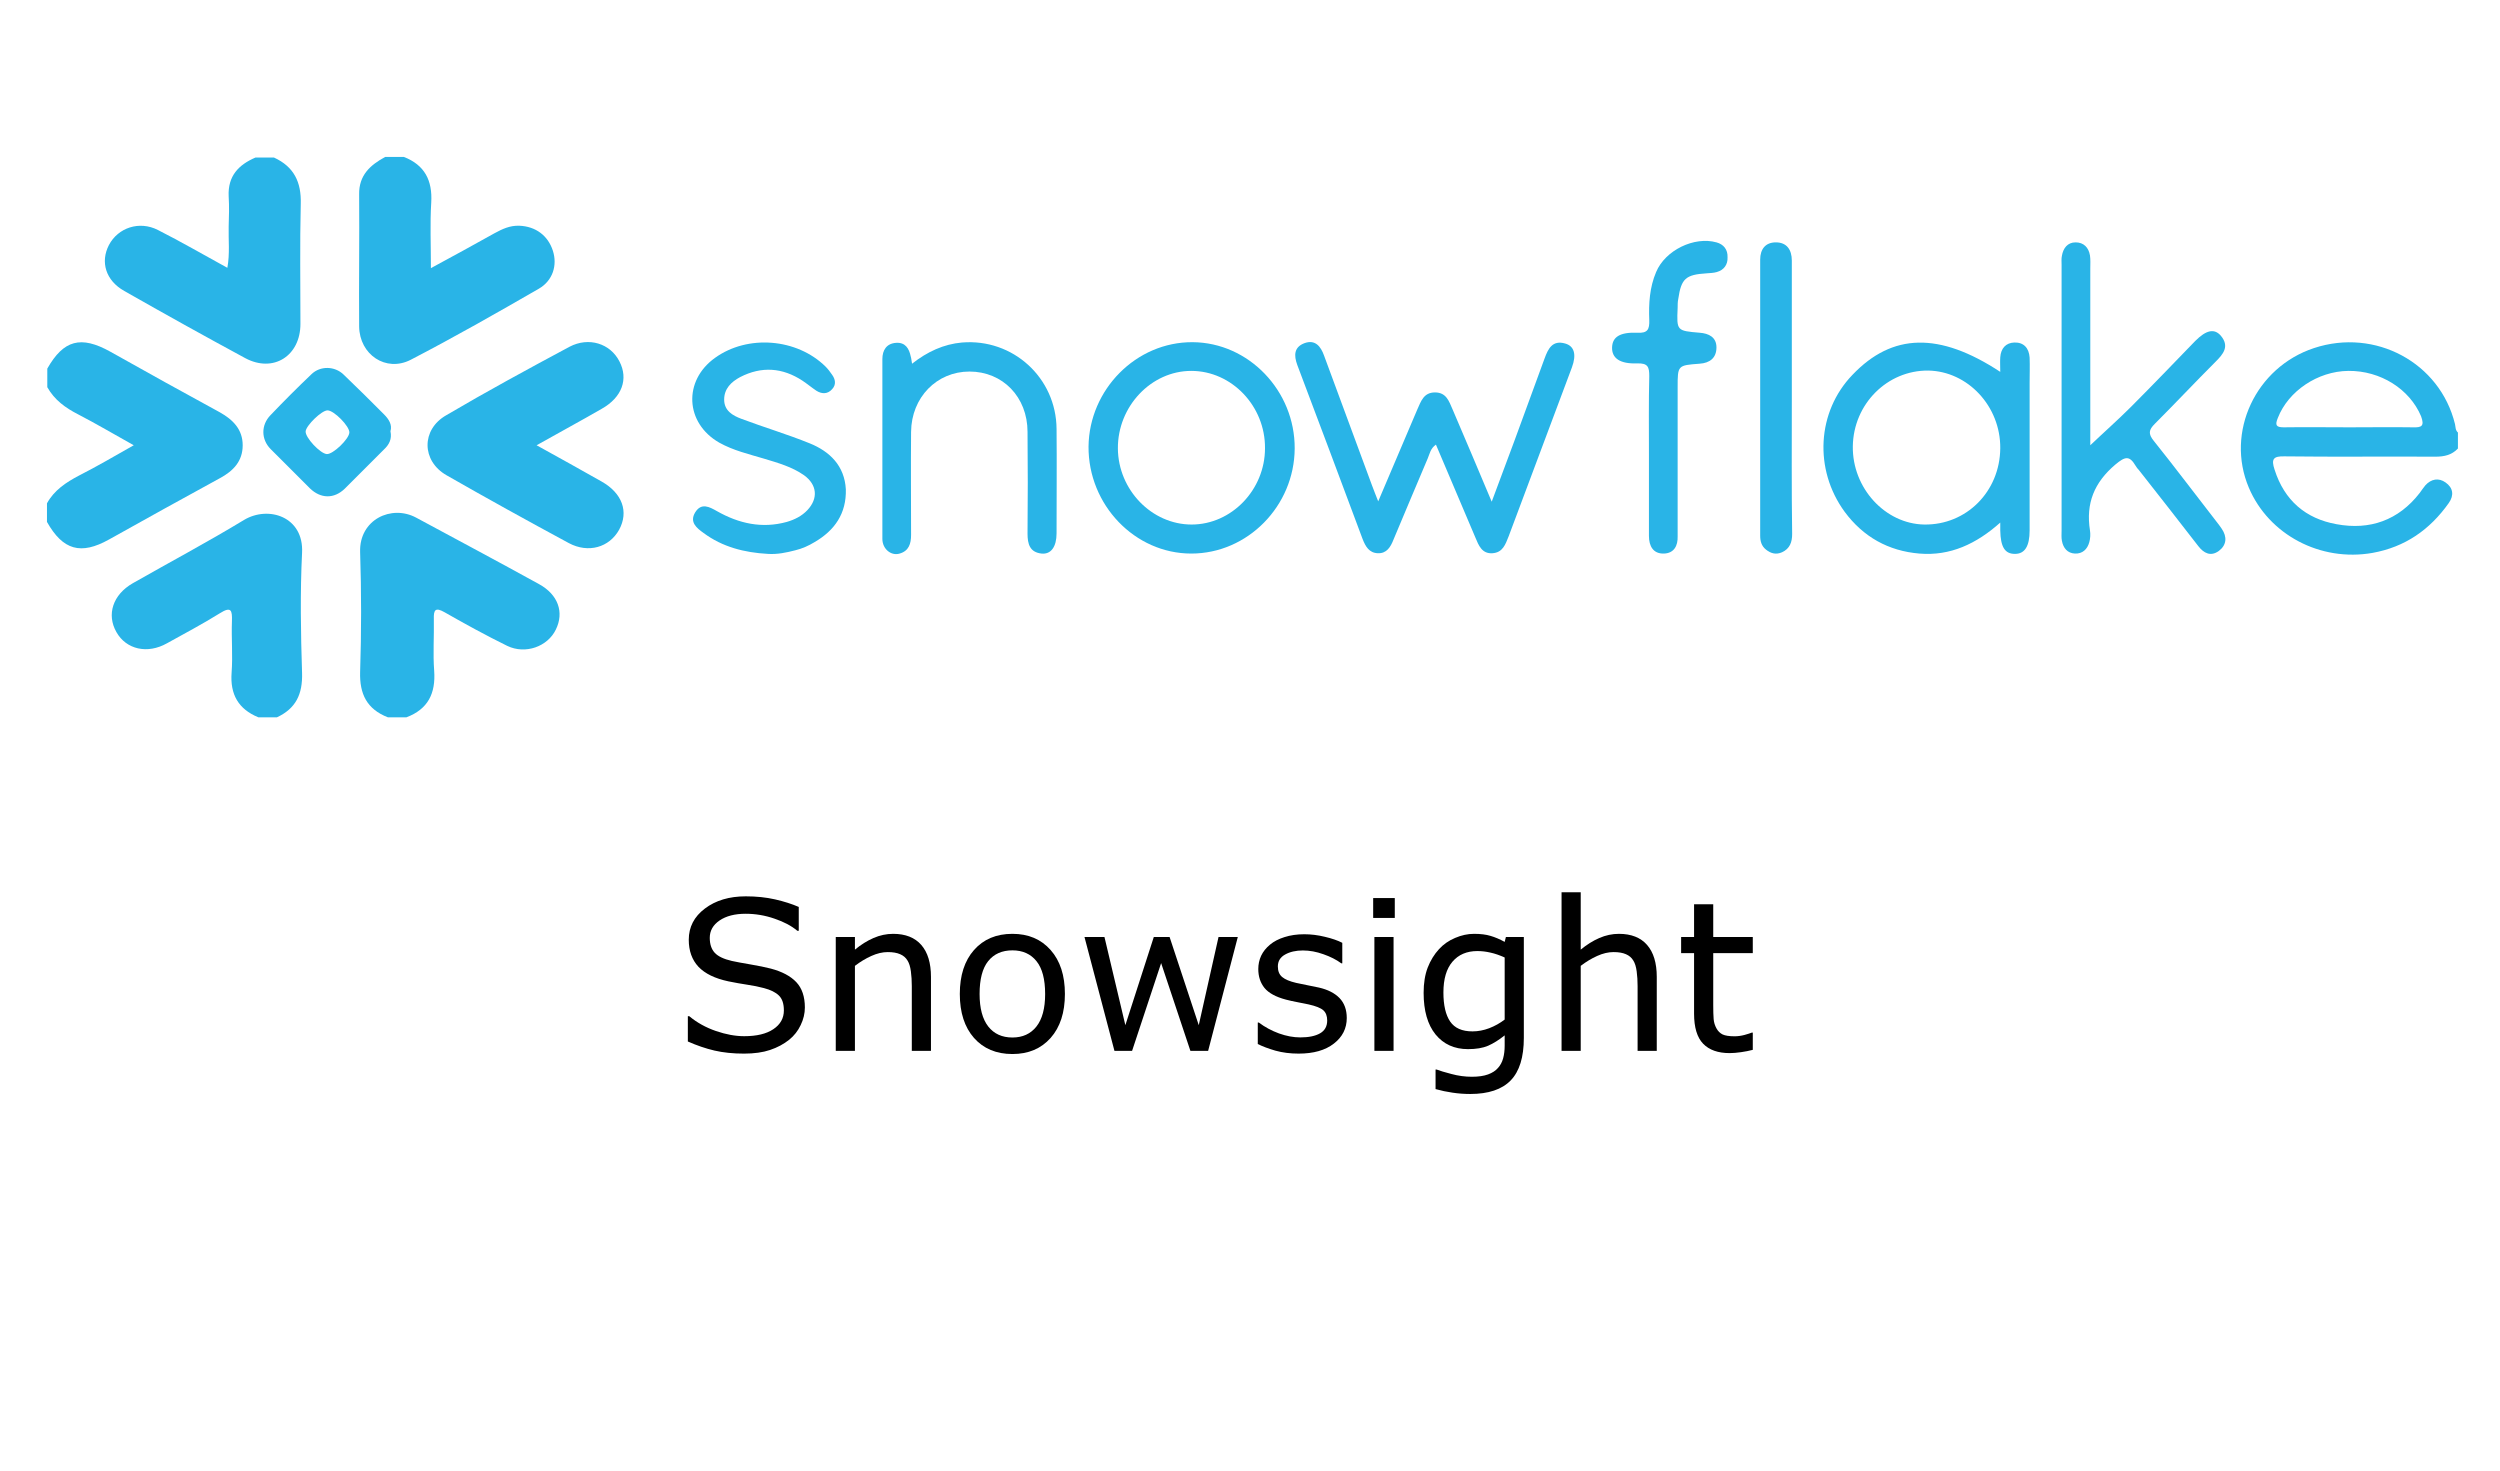 <?xml version="1.0" encoding="UTF-8" standalone="no"?>
<svg
   xmlns:dc="http://purl.org/dc/elements/1.1/"
   xmlns:cc="http://creativecommons.org/ns#"
   xmlns:rdf="http://www.w3.org/1999/02/22-rdf-syntax-ns#"
   xmlns:svg="http://www.w3.org/2000/svg"
   xmlns="http://www.w3.org/2000/svg"
   xmlns:sodipodi="http://sodipodi.sourceforge.net/DTD/sodipodi-0.dtd"
   xmlns:inkscape="http://www.inkscape.org/namespaces/inkscape"
   version="1.1"
   id="Layer_1"
   x="0px"
   y="0px"
   viewBox="0 0 766.4 450.9"
   xml:space="preserve"
   sodipodi:docname="snowflake-snowsight.svg"
   width="766.4"
   height="450.9"
   inkscape:version="1.0.1 (3bc2e813f5, 2020-09-07)"><defs
   id="defs41" /><sodipodi:namedview
   pagecolor="#ffffff"
   bordercolor="#666666"
   borderopacity="1"
   objecttolerance="10"
   gridtolerance="10"
   guidetolerance="10"
   inkscape:pageopacity="0"
   inkscape:pageshadow="2"
   inkscape:window-width="1920"
   inkscape:window-height="1017"
   id="namedview39"
   showgrid="false"
   inkscape:zoom="1.3596033"
   inkscape:cx="383.20001"
   inkscape:cy="156.29069"
   inkscape:window-x="-8"
   inkscape:window-y="-8"
   inkscape:window-maximized="1"
   inkscape:current-layer="Layer_1" />
<style
   type="text/css"
   id="style2">
	.st0{fill:#4A8FE1;}
	.st1{fill:#FEFEFE;}
	.st2{fill:#716F73;}
	.st3{fill:#4D8951;}
	.st4{fill:#A6D3EA;}
	.st5{fill:#3A3868;}
	.st6{fill:#717073;}
	.st7{fill:#1B995A;}
	.st8{fill:#717B83;}
	.st9{fill:#2BA3A4;}
	.st10{fill:#717074;}
	.st11{fill:#717173;}
	.st12{fill:#707B83;}
	.st13{fill:#67A3D1;}
	.st14{fill:#2B5B68;}
	.st15{fill:#B9DCF3;}
	.st16{fill:#2A4B38;}
	.st17{fill:#83939F;}
	.st18{fill:#9DCCE8;}
	.st19{fill:#85939C;}
	.st20{fill:#82929C;}
	.st21{fill:#40A6D5;}
	.st22{fill:#2B4B39;}
	.st23{fill:#28493A;}
	.st24{fill:#2EA3A7;}
	.st25{fill:#F8FCFC;}
	.st26{fill:#568F52;}
	.st27{fill:#94C453;}
	.st28{fill:#206289;}
	.st29{fill:#F1FBFD;}
	.st30{fill:#F6FDFE;}
	.st31{fill:#F8FCFB;}
	.st32{fill:#FAFDFB;}
	.st33{fill:#F4FCFD;}
	.st34{fill:#65AC62;}
	.st35{fill:#F8FAF3;}
	.st36{fill:#5EAD5A;}
	.st37{fill:#F6FCFA;}
	.st38{fill:#85C5B8;}
	.st39{fill:#3CA0D5;}
	.st40{fill:#727A80;}
	.st41{fill:#F6FCFD;}
	.st42{fill:#FEFEFA;}
	.st43{fill:#459ED2;}
	.st44{fill:#5DAE5B;}
	.st45{fill:#5E7F47;}
	.st46{fill:#FCFCFC;}
	.st47{fill:#C1DBED;}
	.st48{fill:#FBFDF8;}
	.st49{fill:#EBF5F7;}
	.st50{fill:#294949;}
	.st51{fill:#8FC8E5;}
	.st52{fill:#F7FCFC;}
	.st53{fill:#FCFEFA;}
	.st54{fill:#4E8A56;}
	.st55{fill:#64BDE8;}
	.st56{fill:#FEFDFA;}
	.st57{fill:#FBFDFC;}
	.st58{fill:#449DD5;}
	.st59{fill:#F6FBF7;}
	.st60{fill:#279A5B;}
	.st61{fill:#30493D;}
	.st62{fill:#F5FBF9;}
	.st63{fill:#35583B;}
	.st64{fill:#323C62;}
	.st65{fill:#F8FBF9;}
	.st66{fill:#E7EFF2;}
	.st67{fill:#8DC1B6;}
	.st68{fill:#FAFCFA;}
	.st69{fill:#F1FBF9;}
	.st70{fill:#F7FEFE;}
	.st71{fill:#FDFEFA;}
	.st72{fill:#31A1A1;}
	.st73{fill:#F9FEFD;}
	.st74{fill:#FAFAFC;}
	.st75{fill:#FDFCF8;}
	.st76{fill:#2D5C60;}
	.st77{fill:#FDFCF9;}
	.st78{fill:#F9FDFB;}
	.st79{fill:#FBFBFB;}
	.st80{fill:#518B58;}
	.st81{fill:#5A82AF;}
	.st82{fill:#FDFEF8;}
	.st83{fill:#244C40;}
	.st84{fill:#266495;}
	.st85{fill:#42A0D3;}
	.st86{fill:#5B80A9;}
	.st87{fill:#2E5B63;}
	.st88{fill:#FDFBF9;}
	.st89{fill:#F8FDFB;}
	.st90{fill:#FDFDF7;}
	.st91{fill:#F3F9FB;}
	.st92{fill:#309F96;}
	.st93{fill:#93C367;}
	.st94{fill:#3B3C68;}
	.st95{fill:#E0F1F9;}
	.st96{fill:#E4F6F9;}
	.st97{fill:#FEFEF9;}
	.st98{fill:#224C38;}
	.st99{fill:#498AB2;}
	.st100{fill:#FDFDF9;}
	.st101{fill:#F9FEFE;}
	.st102{fill:#F6FCF2;}
	.st103{fill:#FEFCF9;}
	.st104{fill:#EEFCFE;}
	.st105{fill:#FDFDF8;}
	.st106{fill:#FBFDFA;}
	.st107{fill:#275962;}
	.st108{fill:#FDFEF9;}
	.st109{fill:#F2F8F2;}
	.st110{fill:#F8FBFB;}
	.st111{fill:#8A8A8A;}
	.st112{fill:#F7FEFD;}
	.st113{fill:#EFF8FB;}
	.st114{fill:#FAFCFB;}
	.st115{fill:#E5F3F8;}
	.st116{fill:#ECF7FA;}
	.st117{fill:#FDFDF6;}
	.st118{fill:#F5FDFD;}
	.st119{fill:#7799BF;}
	.st120{fill:#5C8055;}
	.st121{fill:#6EAECC;}
	.st122{fill:#FEFEF7;}
	.st123{fill:#3282B5;}
	.st124{fill:#F3FCF5;}
	.st125{fill:#F4FAFB;}
	.st126{fill:#FEF8FA;}
	.st127{fill:#F5FCF9;}
	.st128{fill:#3C9392;}
	.st129{fill:#EBF6F6;}
	.st130{fill:#98BFD6;}
	.st131{fill:#FEFDF7;}
	.st132{fill:#658796;}
	.st133{fill:#EEF7F6;}
	.st134{fill:#FAFBF5;}
	.st135{fill:#F8FCF9;}
	.st136{fill:#FDFDF4;}
	.st137{fill:#FDFBF8;}
	.st138{fill:#FDFDF5;}
	.st139{fill:#EFF9FD;}
	.st140{fill:#FDFEF6;}
	.st141{fill:#37586D;}
	.st142{fill:#FDFEF5;}
	.st143{fill:#FDFBF6;}
	.st144{fill:#324A49;}
	.st145{fill:#F8F8F9;}
	.st146{fill:#CDF5CD;}
	.st147{fill:#FEFDF3;}
	.st148{fill:#ECFBFE;}
	.st149{fill:#858585;}
	.st150{fill:#C5C5C5;}
	.st151{fill:#6C6C6C;}
	.st152{fill:#498B4F;}
	.st153{fill:#478A4D;}
	.st154{fill:#4A884D;}
	.st155{fill:#429169;}
	.st156{fill:#3CA29D;}
	.st157{fill:#518654;}
	.st158{fill:#51855F;}
	.st159{fill:#289FA0;}
	.st160{fill:#448E49;}
	.st161{fill:#458B55;}
	.st162{fill:#568356;}
	.st163{fill:#89C9ED;}
	.st164{fill:#246081;}
	.st165{fill:#206186;}
	.st166{fill:#8EC8E9;}
	.st167{fill:#2B5D7D;}
	.st168{fill:#215F80;}
	.st169{fill:#A0D4EF;}
	.st170{fill:#A4D3F2;}
	.st171{fill:#245E84;}
	.st172{fill:#69BADA;}
	.st173{fill:#9AC9D1;}
	.st174{fill:#9AC7DD;}
	.st175{fill:#3B396C;}
	.st176{fill:#3A376D;}
	.st177{fill:#3D366C;}
	.st178{fill:#6A9BC9;}
	.st179{fill:#57B156;}
	.st180{fill:#2A9762;}
	.st181{fill:#139C59;}
	.st182{fill:#169A5E;}
	.st183{fill:#139C5D;}
	.st184{fill:#129652;}
	.st185{fill:#61839B;}
	.st186{fill:#637F92;}
	.st187{fill:#289193;}
	.st188{fill:#288F8D;}
	.st189{fill:#34A3A8;}
	.st190{fill:#23A7A5;}
	.st191{fill:#36A2A8;}
	.st192{fill:#32A1A0;}
	.st193{fill:#23A7A2;}
	.st194{fill:#249A96;}
	.st195{fill:#FCFCFD;}
	.st196{fill:#FDFDFD;}
	.st197{fill:#6B7B8C;}
	.st198{fill:#4C84B0;}
	.st199{fill:#4F81BA;}
	.st200{fill:#5280B6;}
	.st201{fill:#6CA1CE;}
	.st202{fill:#6CA0CF;}
	.st203{fill:#7AA4CC;}
	.st204{fill:#71A3D5;}
	.st205{fill:#6AA3C9;}
	.st206{fill:#6EA5D6;}
	.st207{fill:#6C97B9;}
	.st208{fill:#4F6684;}
	.st209{fill:#2D5D62;}
	.st210{fill:#275C5E;}
	.st211{fill:#2B5859;}
	.st212{fill:#285C5E;}
	.st213{fill:#9FCCE5;}
	.st214{fill:#BCDBEF;}
	.st215{fill:#B5DDF9;}
	.st216{fill:#234D37;}
	.st217{fill:#2E483A;}
	.st218{fill:#8294A2;}
	.st219{fill:#256286;}
	.st220{fill:#8095A3;}
	.st221{fill:#3FA6DA;}
	.st222{fill:#62BEEC;}
	.st223{fill:#40A7D6;}
	.st224{fill:#43A3DF;}
	.st225{fill:#274C3B;}
	.st226{fill:#4C9FC8;}
	.st227{fill:#234D32;}
	.st228{fill:#2C473D;}
	.st229{fill:#27572D;}
	.st230{fill:#2D473F;}
	.st231{fill:#22A69E;}
	.st232{fill:#22A1A1;}
	.st233{fill:#378E8D;}
	.st234{fill:#268C8A;}
	.st235{fill:#40817E;}
	.st236{fill:#528E4D;}
	.st237{fill:#94C15C;}
	.st238{fill:#518D4F;}
	.st239{fill:#4B954A;}
	.st240{fill:#95C350;}
	.st241{fill:#93C451;}
	.st242{fill:#90C147;}
	.st243{fill:#90B254;}
	.st244{fill:#1A6292;}
	.st245{fill:#2F82B5;}
	.st246{fill:#3FA7DA;}
	.st247{fill:#43A5D7;}
	.st248{fill:#51ADD8;}
	.st249{fill:#57B0E2;}
	.st250{fill:#4C95B8;}
	.st251{fill:#7BC2EB;}
	.st252{fill:#7BC2E8;}
	.st253{fill:#439DCE;}
	.st254{fill:#1A66A0;}
	.st255{fill:#429FD0;}
	.st256{fill:#22669E;}
	.st257{fill:#42A1D2;}
	.st258{fill:#42A6D7;}
	.st259{fill:#4EA6CD;}
	.st260{fill:#90B15F;}
	.st261{fill:#5EAF59;}
	.st262{fill:#1568A3;}
	.st263{fill:#44A4D8;}
	.st264{fill:#2D5F86;}
	.st265{fill:#82C6B7;}
	.st266{fill:#93C6B3;}
	.st267{fill:#81C7BD;}
	.st268{fill:#8CC3BB;}
	.st269{fill:#3EA0D1;}
	.st270{fill:#429ED2;}
	.st271{fill:#449DD7;}
	.st272{fill:#3AA1DA;}
	.st273{fill:#3D9FD7;}
	.st274{fill:#439DD3;}
	.st275{fill:#69A46E;}
	.st276{fill:#74B273;}
	.st277{fill:#58AB52;}
	.st278{fill:#325946;}
	.st279{fill:#214A49;}
	.st280{fill:#244B3F;}
	.st281{fill:#3181B4;}
	.st282{fill:#1DA3A4;}
	.st283{fill:#346E9F;}
	.st284{fill:#869197;}
	.st285{fill:#53B0EA;}
	.st286{fill:#5181C0;}
	.st287{fill:#1767A6;}
	.st288{fill:#3F9FD5;}
	.st289{fill:#399291;}
	.st290{fill:#27A2A7;}
	.st291{fill:#81969C;}
	.st292{fill:#46A4D7;}
	.st293{fill:#C7DCB8;}
	.st294{fill:#B5B5B5;}
	.st295{fill:#4F9A83;}
	.st296{fill:#63BDE8;}
	.st297{fill:#95C3E7;}
	.st298{fill:#1D618B;}
	.st299{fill:#1D6286;}
	.st300{fill:#3181B5;}
	.st301{fill:#249190;}
	.st302{fill:#2C9096;}
	.st303{fill:#23918E;}
	.st304{fill:#2E939A;}
	.st305{fill:#469DD6;}
	.st306{fill:#40A0D2;}
	.st307{fill:#4B82C0;}
	.st308{fill:#809398;}
	.st309{fill:#69BCE2;}
	.st310{fill:#5BBFEB;}
	.st311{fill:#5DBEF5;}
	.st312{fill:#42A6D8;}
	.st313{fill:#39A4DC;}
	.st314{fill:#94C356;}
	.st315{fill:#95C446;}
	.st316{fill:#2B83B5;}
	.st317{fill:#2A83B8;}
	.st318{fill:#3EA7DE;}
	.st319{fill:#37A8DF;}
	.st320{fill:#7CC9F7;}
	.st321{fill:#1568A7;}
	.st322{fill:#3EA7DD;}
	.st323{fill:#3AA9DA;}
	.st324{fill:#55B0E2;}
	.st325{fill:#5FAF60;}
	.st326{fill:#16639A;}
	.st327{fill:#16689E;}
	.st328{fill:#419FCE;}
	.st329{fill:#216186;}
	.st330{fill:#21607D;}
	.st331{fill:#3BA7DD;}
	.st332{fill:#6E408A;}
	.st333{fill:#3A3A3C;}
	.st334{fill:none;}
	.st335{fill:#44546A;}
	.st336{fill:#E67C0C;}
	.st337{fill:#922A50;}
	.st338{fill:#E67C0D;}
	.st339{fill:#4471CD;}
	.st340{fill:#922B50;}
	.st341{fill:#45556B;}
	.st342{fill:#922B51;}
	.st343{fill:#4571CD;}
	.st344{fill:#46556B;}
	.st345{fill:#45556A;}
	.st346{fill:#F0B272;}
	.st347{fill:#1D94D2;}
	.st348{fill:#3C3F3F;}
	.st349{fill:#080809;}
	.st350{fill:#048DC9;}
	.st351{fill:#7496A2;}
	.st352{fill:#9DAAC1;}
	.st353{fill:#868689;}
	.st354{fill:#052C50;}
	.st355{fill:#101214;}
	.st356{fill:#191C1E;}
	.st357{fill:#242C35;}
	.st358{fill:#343C42;}
	.st359{fill:#343B44;}
	.st360{fill:#3D4A5B;}
	.st361{fill:#73AAFE;}
	.st362{fill:#4CCAFE;}
	.st363{fill:#CFE1FD;}
	.st364{fill:#87DCFE;}
	.st365{fill:#0090CC;}
	.st366{fill:#008FCC;}
	.st367{fill:none;stroke:#407DCC;stroke-width:0;stroke-linecap:round;stroke-linejoin:round;}
	.st368{fill:#407DCC;}
	.st369{fill:#15191E;}
	.st370{fill:#10191F;}
	.st371{fill:#12161B;}
	.st372{fill:#0E181E;}
	.st373{fill:#121D24;}
	.st374{fill:#3F7BC7;}
	.st375{fill:#222932;}
	.st376{fill:#22404E;}
	.st377{fill:#202831;}
	.st378{fill:#010101;}
	.st379{fill:#161A1F;}
	.st380{fill:#323C47;}
	.st381{fill:#303B48;}
	.st382{fill:#14181B;}
	.st383{fill:#353F4A;}
	.st384{fill:#194691;}
	.st385{fill:#164C96;}
	.st386{fill:#184893;}
	.st387{fill:#174A94;}
	.st388{fill:#184792;}
	.st389{fill:#184892;}
	.st390{fill:#0090CD;}
	.st391{fill:#018CCA;}
	.st392{fill:#FDBB87;}
	.st393{fill:#FE9545;}
	.st394{fill:#FE8B00;}
	.st395{fill:#DC5900;}
	.st396{fill:#DE6D45;}
	.st397{fill:#292925;}
	.st398{fill:#63A1BF;}
	.st399{fill:#61A1BF;}
	.st400{fill:#8DC53F;}
	.st401{fill:#8EC642;}
	.st402{fill:#61853A;}
	.st403{fill:#424243;}
	.st404{fill:#8EC641;}
	.st405{fill:#8DC640;}
	.st406{fill:#414142;}
	.st407{fill:#94C94C;}
	.st408{fill:#4C4C4D;}
	.st409{fill:#62863C;}
	.st410{fill:#8DC540;}
	.st411{fill:#577138;}
	.st412{fill:#A2B24F;}
	.st413{fill:#DCDF72;}
	.st414{fill:#5E3108;}
	.st415{fill:#074354;}
	.st416{fill:#04C594;}
	.st417{fill:#95AEB6;}
	.st418{fill:#4B4B4B;}
	.st419{fill:#5C5B5B;}
	.st420{fill:#ABABAB;}
	.st421{fill:#474646;}
	.st422{fill:#454444;}
	.st423{fill:#8C8C8C;}
	.st424{fill:#292828;}
	.st425{fill:#818181;}
	.st426{fill:#C1C1C1;}
	.st427{fill:#AAAAAA;}
	.st428{fill:#A1A0A0;}
	.st429{fill:#7A7879;}
	.st430{fill:#C9C9C9;}
	.st431{fill:#787878;}
	.st432{fill:#474747;}
	.st433{fill:#939393;}
	.st434{fill:#9D9D9D;}
	.st435{fill:#323131;}
	.st436{fill:#646464;}
	.st437{fill:#5F5F5F;}
	.st438{fill:#454545;}
	.st439{fill:#565555;}
	.st440{fill:#504F4F;}
	.st441{fill:#464646;}
	.st442{fill:#807F7F;}
	.st443{fill:#515050;}
	.st444{fill:#444242;}
	.st445{fill:#A8A8A8;}
	.st446{fill:#B6B6B6;}
	.st447{fill:#545454;}
	.st448{fill:#6E6E6E;}
	.st449{fill:#9C9C9C;}
	.st450{fill:#A9A9A9;}
	.st451{fill:#949494;}
	.st452{fill:#353434;}
	.st453{fill:#727272;}
	.st454{fill:#585858;}
	.st455{fill:#585757;}
	.st456{fill:#7E7D7D;}
	.st457{fill:#4C4B4B;}
	.st458{fill:#3A3A3A;}
	.st459{fill:#989898;}
	.st460{fill:#484848;}
	.st461{fill:#817F80;}
	.st462{fill:#7A7A7A;}
	.st463{fill:#5B5A5B;}
	.st464{fill:#ADADAD;}
	.st465{fill:#737373;}
	.st466{fill:#2E2D2D;}
	.st467{fill:#757575;}
	.st468{fill:#5A5959;}
	.st469{fill:#717171;}
	.st470{fill:#595859;}
	.st471{fill:#989797;}
	.st472{fill:#393939;}
	.st473{fill:#818080;}
	.st474{fill:#929292;}
	.st475{fill:#3F3F3F;}
	.st476{fill:#BEBEBE;}
	.st477{fill:#494949;}
	.st478{fill:#494848;}
	.st479{fill:#696868;}
	.st480{fill:#828181;}
	.st481{fill:#C8C8C8;}
	.st482{fill:#616060;}
	.st483{fill:#615F60;}
	.st484{fill:#686767;}
	.st485{fill:#7F7E7E;}
	.st486{fill:#B3B3B3;}
	.st487{fill:#A09F9F;}
	.st488{fill:#4D4C4C;}
	.st489{fill:#E2E2E2;}
	.st490{fill:#D8D8D8;}
	.st491{fill:#3E3E3E;}
	.st492{fill:#A4A4A4;}
	.st493{fill:#8B898A;}
	.st494{fill:#4C4C4C;}
	.st495{fill:#A3A3A3;}
	.st496{fill:#333232;}
	.st497{fill:#6C6B6B;}
	.st498{fill:#7B7A7A;}
	.st499{fill:#C0C0C0;}
	.st500{fill:#313131;}
	.st501{fill:#7C7B7B;}
	.st502{fill:#393838;}
	.st503{fill:#414141;}
	.st504{fill:#676666;}
	.st505{fill:#6F6E6E;}
	.st506{fill:#414040;}
	.st507{fill:#7F7F7F;}
	.st508{fill:#4D4D4D;}
	.st509{fill:#6A6969;}
	.st510{fill:#6B6A6A;}
	.st511{fill:#7E7E7E;}
	.st512{fill:#787777;}
	.st513{fill:#777777;}
	.st514{fill:#D5D5D5;}
	.st515{fill:#A1A1A1;}
	.st516{fill:#848384;}
	.st517{fill:#595959;}
	.st518{fill:#575757;}
	.st519{fill:#ACACAC;}
	.st520{fill:#8A8889;}
	.st521{fill:#CFCFCF;}
	.st522{fill:#CACACA;}
	.st523{fill:#8D8D8D;}
	.st524{fill:none;stroke:#A3A3A3;stroke-width:0;stroke-linecap:round;stroke-linejoin:round;}
	.st525{fill:#4D4C4D;}
	.st526{fill:#9F9F9F;}
	.st527{fill:#8B8A8A;}
	.st528{fill:#BBBBBB;}
	.st529{fill:#5B5A5A;}
	.st530{fill:#C2C2C2;}
	.st531{fill:#A6A6A6;}
	.st532{fill:#B4B4B4;}
	.st533{fill:#C6C6C6;}
	.st534{fill:#A3A2A2;}
	.st535{fill:#B7B7B7;}
	.st536{fill:#828081;}
	.st537{fill:#AFAFAF;}
	.st538{fill:#D1D1D1;}
	.st539{fill:#D3D3D3;}
	.st540{fill:#CECECE;}
	.st541{fill:#BABABA;}
	.st542{fill:#A4A3A3;}
	.st543{fill:#E0E0E0;}
	.st544{fill:#D7D7D7;}
	.st545{fill:#B1B1B1;}
	.st546{fill:#A7A7A7;}
	.st547{fill:#D2D2D2;}
	.st548{fill:#151F34;}
	.st549{filter:url(#Adobe_OpacityMaskFilter);}
	.st550{fill:#FFFFFF;}
	.st551{mask:url(#b_1_);fill:#151F34;}
	.st552{fill:#348540;}
	.st553{fill:#7DBC42;}
	.st554{fill:#55D4F5;}
	.st555{fill:#00992C;}
	.st556{fill:#1BA442;}
	.st557{fill:#F9F9F9;}
	.st558{fill:#F8F8F8;}
	.st559{fill:#F7F7F7;}
	.st560{fill:#F6F6F6;}
	.st561{fill:#F1F1F1;}
	.st562{fill:#F4F4F4;}
	.st563{fill:#F5F5F5;}
	.st564{fill:#EEEEEE;}
	.st565{fill:#EFEFEF;}
	.st566{fill:#FAFAFA;}
	.st567{fill:#F0F0F0;}
	.st568{fill:#E3E3E3;}
	.st569{fill:#019A2D;}
	.st570{fill:#029A2D;}
	.st571{fill:#019A2C;}
	.st572{fill:#242477;}
	.st573{fill:#4B67A7;}
	.st574{fill:#2AAFE3;}
	.st575{fill:#F28C3B;}
	.st576{fill:#A7856F;}
	.st577{fill:#271C17;}
	.st578{fill:#BD9377;}
	.st579{fill:#2A201C;}
	.st580{fill:#40A8CB;}
	.st581{fill:#F38D37;}
	.st582{fill:#F18100;}
	.st583{fill:#20A3C8;}
	.st584{fill:#F38E39;}
	.st585{fill:#1F1512;}
	.st586{fill:#F17D01;}
	.st587{fill:#F38F38;}
	.st588{fill:#110E0D;}
	.st589{fill:#F1840A;}
	.st590{fill:#1DA4C9;}
	.st591{fill:#0FA2C7;}
	.st592{fill:#F18101;}
	.st593{fill:#060504;}
	.st594{fill:#F18309;}
	.st595{fill:#F18304;}
	.st596{fill:#00A1C7;}
	.st597{fill:#F18302;}
	.st598{fill:#010000;}
	.st599{fill:#00A0C6;}
	.st600{fill:#F18306;}
	.st601{fill:#CB9F83;}
	.st602{fill:#1E1612;}
	.st603{fill:#0F0B0A;}
	.st604{fill:#42332B;}
	.st605{fill:#C99E82;}
	.st606{fill:#3B312D;}
	.st607{fill:#A7856E;}
	.st608{fill:#B58E74;}
	.st609{fill:#241A16;}
	.st610{fill:#211814;}
	.st611{fill:#201815;}
	.st612{fill:#030203;}
	.st613{fill:#9D1F26;}
	.st614{fill:#ECECEB;}
	.st615{fill:#E6E5E5;}
	.st616{fill:#ED1C24;}
	.st617{fill:#316FB9;}
	.st618{fill:#2E2E30;}
	.st619{fill:#29B4E7;}
</style>
<g
   id="g36"
   transform="translate(0,36)">
	<path
   class="st619"
   d="m 33.4,129.4 c 11.3,-6.3 22.6,-12.6 34,-18.8 4.1,-2.2 7,-5.2 7,-10.1 0,-4.8 -2.9,-7.8 -7,-10.1 C 56.2,84.3 45,78.1 33.8,71.8 c -9,-5 -14.3,-3.6 -19.3,5.2 0,1.9 0,3.8 0,5.7 2.2,3.9 5.5,6.3 9.4,8.3 5.6,2.9 11,6.1 17.1,9.5 -6,3.4 -11.3,6.5 -16.8,9.3 -4,2.1 -7.6,4.5 -9.8,8.5 0,1.9 0,3.8 0,5.7 4.9,8.7 10.4,10.2 19,5.4 z"
   id="path4" />
	<path
   class="st619"
   d="m 133.1,169.6 c -0.4,-5.2 0,-10.5 -0.1,-15.8 -0.1,-2.9 0.5,-3.7 3.3,-2.1 6.3,3.6 12.7,7.1 19.2,10.3 5.6,2.7 12.4,0.2 14.9,-5 2.6,-5.3 0.7,-10.7 -5.1,-13.9 -12.5,-6.9 -25.1,-13.6 -37.7,-20.4 -7.6,-4.1 -17.5,0.6 -17.2,10.5 0.4,12.3 0.4,24.6 0,36.8 -0.2,6.8 2.1,11.4 8.5,13.9 1.9,0 3.8,0 5.7,0 6.6,-2.5 9,-7.3 8.5,-14.3 z"
   id="path6" />
	<path
   class="st619"
   d="m 70.1,24.2 c 0.2,3.1 0.1,6.2 0,9.3 -0.1,4.1 0.4,8.2 -0.4,12.6 -7.3,-4 -14.2,-8 -21.3,-11.6 -5.7,-2.9 -12.2,-0.7 -15,4.6 -2.7,5.2 -1,10.9 4.7,14.1 12.3,7 24.7,13.9 37.1,20.6 8.6,4.6 16.9,-0.7 16.9,-10.5 0,-12.3 -0.2,-24.6 0.1,-36.8 0.2,-6.7 -2.1,-11.4 -8.2,-14.2 -1.9,0 -3.8,0 -5.7,0 -5.1,2.2 -8.5,5.6 -8.2,11.9 z"
   id="path8" />
	<path
   class="st619"
   d="m 110.1,23.6 c 0.1,13.5 -0.1,27 0,40.5 0.1,8.6 8.2,14.1 15.8,10.2 13.3,-6.9 26.3,-14.3 39.3,-21.8 4.3,-2.5 5.7,-7.2 4.3,-11.6 -1.5,-4.7 -5.3,-7.5 -10.3,-7.7 -2.9,-0.1 -5.2,1 -7.6,2.3 -6.3,3.5 -12.6,7 -19.5,10.7 0,-7.2 -0.3,-13.7 0.1,-20.1 0.4,-6.8 -2,-11.5 -8.4,-14 -1.9,0 -3.8,0 -5.7,0 -4.6,2.5 -8.1,5.6 -8,11.5 z"
   id="path10" />
	<path
   class="st619"
   d="m 92.6,170.3 c -0.4,-12.3 -0.6,-24.6 0,-36.8 0.6,-11.1 -10.3,-14.6 -17.8,-10.1 -11.2,6.8 -22.7,12.9 -34.1,19.4 -6.1,3.5 -8.1,9.6 -5,15 3,5.3 9.5,6.8 15.5,3.4 5.4,-3 10.9,-5.9 16.2,-9.2 3.5,-2.2 3.8,-0.9 3.7,2.4 -0.2,5.3 0.3,10.5 -0.1,15.8 -0.5,6.7 2.1,11.2 8.2,13.7 1.9,0 3.8,0 5.7,0 5.8,-2.7 7.9,-7.1 7.7,-13.6 z"
   id="path12" />
	<path
   class="st619"
   d="m 709.4,70.7 c -17.9,5.9 -27.2,25.8 -20,42.8 6.1,14.4 21.9,22.8 37.9,20 10,-1.8 17.6,-7.1 23.4,-15.3 1.7,-2.4 1.3,-4.7 -1,-6.3 -2.1,-1.5 -4.4,-1.1 -6.2,0.9 -0.6,0.7 -1.1,1.5 -1.7,2.3 -6.5,8.4 -15.3,11.5 -25.5,9.6 -9.5,-1.7 -16,-7.3 -19,-16.7 -1.1,-3.3 -0.4,-4.2 3.1,-4.1 15.4,0.2 30.8,0 46.2,0.1 2.7,0 5,-0.5 6.9,-2.5 0,-1.6 0,-3.2 0,-4.9 -0.8,-0.7 -0.7,-1.7 -0.9,-2.6 C 748,75.2 728.2,64.5 709.4,70.7 Z M 739.7,95 c -6.5,-0.1 -12.9,0 -19.4,0 -6.7,0 -13.5,-0.1 -20.2,0 -2.4,0 -2.7,-0.7 -1.8,-2.9 3.2,-8.2 12.2,-14.3 21.6,-14.4 9.9,-0.1 18.8,5.6 22.3,13.9 1.1,3 0.2,3.5 -2.5,3.4 z"
   id="path14" />
	<path
   class="st619"
   d="m 184.4,111.6 c -6.3,-3.6 -12.7,-7.1 -19.9,-11.1 7.1,-4 13.6,-7.5 20,-11.2 6.2,-3.5 8.2,-9.1 5.4,-14.5 -2.8,-5.5 -9.4,-7.6 -15.3,-4.5 -12.7,6.8 -25.4,13.7 -37.8,21 -7.7,4.4 -7.6,14 0.1,18.4 12.4,7.1 24.9,14 37.5,20.8 6,3.2 12.4,1.3 15.4,-4.1 3,-5.5 1,-11.2 -5.4,-14.8 z"
   id="path16" />
	<path
   class="st619"
   d="m 617.5,69 c -2.6,0.1 -4.1,1.8 -4.3,4.5 -0.1,1.4 0,2.9 0,4.5 -18.7,-12.3 -33.1,-11.9 -45.3,0.9 -10.9,11.3 -11.9,29 -2.4,42 5.7,7.7 13.4,12 22.9,12.8 9.5,0.8 17.5,-3 24.8,-9.5 0,1.3 0,1.9 0,2.4 0.1,5.1 1.4,7.2 4.5,7.2 3,0 4.5,-2.3 4.5,-7.2 0,-15.1 0,-30.2 0,-45.3 0,-2.6 0.1,-5.1 0,-7.7 -0.2,-2.9 -1.8,-4.7 -4.7,-4.6 z m -27.6,55.8 c -12,-0.2 -22.1,-11.2 -21.9,-24 0.2,-13 10.6,-23.3 23.1,-23.2 12.1,0.2 22.2,10.9 22.1,23.8 -0.1,13.3 -10.4,23.6 -23.3,23.4 z"
   id="path18" />
	<path
   class="st619"
   d="m 479.8,69.3 c -3.9,-1.1 -5.2,1.6 -6.3,4.6 -3.1,8.5 -6.2,16.9 -9.3,25.4 -2.2,5.9 -4.4,11.8 -6.9,18.5 -4.2,-10 -8.1,-19.2 -12,-28.3 -1.1,-2.5 -1.9,-5.2 -5.4,-5.2 -3.5,0 -4.3,2.8 -5.4,5.2 -3.9,9.2 -7.8,18.3 -12,28.2 -0.8,-2.1 -1.4,-3.5 -1.9,-4.9 -4.9,-13.3 -9.8,-26.5 -14.7,-39.8 -1,-2.8 -2.7,-5 -6,-3.8 -3.2,1.2 -3.3,3.7 -2.2,6.7 6.7,17.8 13.4,35.5 20,53.3 0.9,2.3 2,4.3 4.7,4.4 2.7,0.1 3.9,-1.9 4.8,-4.2 3.5,-8.3 7,-16.7 10.5,-24.9 0.6,-1.4 0.8,-3 2.5,-4.2 4.1,9.7 8.1,19.1 12.1,28.5 1,2.4 2,5 5.2,4.8 3.2,-0.2 4,-2.7 5,-5.2 6.5,-17.3 12.9,-34.5 19.4,-51.8 1.4,-3.8 0.8,-6.5 -2.1,-7.3 z"
   id="path20" />
	<path
   class="st619"
   d="m 679.2,74.9 c 2.3,-2.3 4.4,-4.7 1.6,-8 -2,-2.3 -4.5,-1.7 -7.8,1.6 -6.6,6.8 -13.1,13.6 -19.8,20.3 -4,4 -8.2,7.7 -12.4,11.7 0,-18.1 0,-36.2 0,-54.2 0,-1.3 0.1,-2.7 -0.1,-4 -0.4,-2.4 -1.9,-4 -4.4,-4 -2.5,0 -3.8,1.8 -4.2,4.1 -0.2,0.9 -0.1,1.9 -0.1,2.8 0,27.1 0,54.3 0,81.4 0,1.1 -0.1,2.2 0.1,3.2 0.4,2.2 1.7,3.8 4,3.9 2.3,0.1 3.8,-1.3 4.4,-3.5 0.3,-1.1 0.4,-2.4 0.2,-3.6 -1.3,-8.3 1.3,-14.7 7.8,-20.2 3,-2.5 4.3,-2.8 6.2,0.4 0.3,0.5 0.6,0.9 1,1.3 6.1,7.8 12.2,15.5 18.2,23.3 1.7,2.2 3.8,3.3 6.3,1.5 2.4,-1.8 2.6,-4.3 0.9,-6.8 -0.5,-0.8 -1.1,-1.5 -1.7,-2.3 -6.4,-8.2 -12.6,-16.5 -19.1,-24.6 -1.8,-2.2 -1.6,-3.4 0.3,-5.3 6.2,-6.2 12.3,-12.7 18.6,-19 z"
   id="path22" />
	<path
   class="st619"
   d="m 365.6,68.9 c -17.3,-0.1 -31.7,14.5 -31.9,32 -0.1,17.9 14.2,32.8 31.5,32.8 17.3,0 31.6,-14.6 31.7,-32.2 C 397,83.8 382.8,69 365.6,68.9 Z m -0.3,55.9 c -12.2,0 -22.5,-10.6 -22.6,-23.3 -0.1,-12.9 10.2,-23.8 22.5,-23.8 12.4,0 22.7,10.8 22.6,23.7 0,12.8 -10.3,23.4 -22.5,23.4 z"
   id="path24" />
	<path
   class="st619"
   d="m 294.9,69 c -5.6,0.5 -10.6,2.8 -15.3,6.5 -0.2,-1 -0.2,-1.6 -0.4,-2.2 -0.5,-2.5 -1.7,-4.4 -4.5,-4.2 -2.9,0.2 -4.2,2.2 -4.2,5 0,18.4 0,36.7 0,55.1 0,3.1 2.7,5.3 5.3,4.5 2.8,-0.8 3.5,-3 3.5,-5.7 0,-10.5 -0.1,-21.1 0,-31.6 0.1,-10.6 7.9,-18.5 17.9,-18.5 10.2,0 17.8,7.8 17.8,18.5 0.1,10.4 0.1,20.8 0,31.2 0,3.2 0.7,5.7 4.3,6.1 2.9,0.3 4.6,-2.1 4.6,-6.2 0,-10.7 0.1,-21.3 0,-32 -0.1,-15.7 -13.4,-27.8 -29,-26.5 z"
   id="path26" />
	<path
   class="st619"
   d="m 248.2,99.9 c -6.9,-2.8 -14,-4.9 -20.9,-7.5 -2.7,-1 -5.3,-2.5 -5.3,-5.9 0,-3.3 2.1,-5.4 4.9,-6.9 6.6,-3.4 13,-2.9 19.1,1.1 1.5,1 2.8,2.1 4.3,3.1 1.6,1 3.4,1.1 4.8,-0.5 1.3,-1.4 1,-3 0,-4.4 -0.6,-0.9 -1.3,-1.8 -2,-2.5 -8.8,-8.7 -23.9,-9.9 -33.9,-2.7 -9.8,7 -9.2,20 1.3,26 4.3,2.4 9,3.5 13.7,4.9 4.3,1.3 8.6,2.5 12.3,5.1 4,2.9 4.4,7.1 1,10.7 -1.7,1.8 -3.9,2.9 -6.3,3.6 -7.6,2.1 -14.7,0.5 -21.4,-3.3 -2.3,-1.3 -4.8,-2.7 -6.7,0.4 -1.8,3 0.5,4.8 2.6,6.3 5.8,4.3 12.5,6 19.7,6.4 2.9,0.2 5.7,-0.4 8.4,-1.1 2.1,-0.5 4.1,-1.4 5.9,-2.5 6.2,-3.6 9.8,-8.8 9.6,-16.2 -0.4,-7.2 -4.9,-11.6 -11.1,-14.1 z"
   id="path28" />
	<path
   class="st619"
   d="m 526.2,38.3 c -6.8,-1.9 -15.7,2.4 -18.5,9.1 -2,4.7 -2.3,9.7 -2.1,14.7 0.1,2.9 -0.5,4.1 -3.7,3.9 -5.3,-0.2 -7.6,1.3 -7.7,4.5 -0.1,3.3 2.4,5.1 7.7,4.9 3.3,-0.1 3.7,1.1 3.7,3.9 -0.2,8 -0.1,15.9 -0.1,23.9 0,8.4 0,16.7 0,25.1 0,3.1 1.3,5.5 4.6,5.4 3.1,-0.1 4.3,-2.4 4.2,-5.3 0,-0.9 0,-1.9 0,-2.8 0,-14.3 0,-28.6 0,-42.9 0,-6.7 0,-6.7 6.7,-7.2 3.2,-0.2 5.2,-1.8 5.2,-5 0,-3.1 -2.3,-4.3 -5.2,-4.5 -7,-0.6 -7,-0.6 -6.7,-7.6 0,-0.9 0,-1.9 0.2,-2.8 0.9,-6.2 2.3,-7.4 8.6,-7.8 1.1,-0.1 2.2,-0.1 3.2,-0.4 2.2,-0.6 3.4,-2.3 3.3,-4.5 0.1,-2.4 -1.2,-4 -3.4,-4.6 z"
   id="path30" />
	<path
   class="st619"
   d="m 549.3,86 c 0,-14 0,-28.1 0,-42.1 0,-3.4 -1.6,-5.6 -4.9,-5.6 -3.2,0 -4.8,2.1 -4.8,5.3 0,28.2 0,56.4 0,84.6 0,1.7 0.4,3.2 1.8,4.3 1.5,1.2 3.1,1.6 4.9,0.8 2.4,-1.1 3.1,-3.1 3.1,-5.6 -0.2,-13.9 -0.1,-27.8 -0.1,-41.7 z"
   id="path32" />
	<path
   class="st619"
   d="m 117.7,91 c -4.1,-4.1 -8.2,-8.2 -12.4,-12.2 -2.7,-2.6 -7.1,-2.7 -9.8,-0.1 -4.3,4.1 -8.5,8.3 -12.6,12.6 -2.9,3 -2.9,7.4 0.1,10.4 4,4 8,8 12,12 3.3,3.2 7.4,3.3 10.7,0.1 4,-4 8,-8 12,-12 1.6,-1.5 2.5,-3.2 2,-5.6 0.6,-2 -0.5,-3.7 -2,-5.2 z m -17.5,12.2 c -2,-0.1 -6.7,-5.1 -6.5,-7 0.2,-1.8 4.9,-6.4 6.7,-6.4 2,0 6.8,4.9 6.7,6.8 -0.1,2 -5,6.7 -6.9,6.6 z"
   id="path34" />
</g>
<g
   aria-label="Snowsight"
   id="text47"
   style="font-size:64px;line-height:1.25;font-family:sans-serif"><path
     d="m 246.74,308.872 q 0,2.719 -1.281,5.375 -1.25,2.656 -3.531,4.5 -2.5,2 -5.844,3.125 -3.312,1.125 -8,1.125 -5.031,0 -9.062,-0.938 -4,-0.938 -8.156,-2.781 v -7.75 h 0.438 q 3.531,2.938 8.156,4.531 4.625,1.594 8.688,1.594 5.75,0 8.938,-2.156 3.219,-2.156 3.219,-5.75 0,-3.094 -1.531,-4.562 -1.5,-1.469 -4.594,-2.281 -2.344,-0.625 -5.094,-1.031 -2.719,-0.406 -5.781,-1.031 -6.188,-1.312 -9.188,-4.469 -2.969,-3.188 -2.969,-8.281 0,-5.844 4.938,-9.562 4.938,-3.75 12.531,-3.75 4.906,0 9,0.938 4.094,0.938 7.25,2.312 v 7.312 h -0.438 q -2.656,-2.25 -7,-3.719 -4.312,-1.5 -8.844,-1.5 -4.969,0 -8,2.062 -3,2.062 -3,5.312 0,2.906 1.5,4.562 1.5,1.656 5.281,2.531 2,0.438 5.688,1.062 3.688,0.625 6.25,1.281 5.188,1.375 7.812,4.156 2.625,2.781 2.625,7.781 z"
     style="font-size:64px"
     id="path49" /><path
     d="m 285.397,322.153 h -5.875 v -19.875 q 0,-2.406 -0.281,-4.5 -0.281,-2.125 -1.031,-3.312 -0.781,-1.312 -2.25,-1.938 -1.469,-0.656 -3.812,-0.656 -2.406,0 -5.031,1.188 -2.625,1.188 -5.031,3.031 v 26.062 h -5.875 v -34.906 h 5.875 v 3.875 q 2.75,-2.281 5.688,-3.562 2.938,-1.281 6.031,-1.281 5.656,0 8.625,3.406 2.969,3.406 2.969,9.812 z"
     style="font-size:64px"
     id="path51" /><path
     d="m 326.459,304.715 q 0,8.531 -4.375,13.469 -4.375,4.938 -11.719,4.938 -7.406,0 -11.781,-4.938 -4.344,-4.938 -4.344,-13.469 0,-8.531 4.344,-13.469 4.375,-4.969 11.781,-4.969 7.344,0 11.719,4.969 4.375,4.938 4.375,13.469 z m -6.062,0 q 0,-6.781 -2.656,-10.062 -2.656,-3.312 -7.375,-3.312 -4.781,0 -7.438,3.312 -2.625,3.281 -2.625,10.062 0,6.562 2.656,9.969 2.656,3.375 7.406,3.375 4.688,0 7.344,-3.344 2.688,-3.375 2.688,-10 z"
     style="font-size:64px"
     id="path53" /><path
     d="m 379.459,287.247 -9.094,34.906 h -5.438 l -8.969,-26.906 -8.906,26.906 h -5.406 l -9.188,-34.906 h 6.125 l 6.406,27.031 8.719,-27.031 h 4.844 l 8.938,27.031 6.062,-27.031 z"
     style="font-size:64px"
     id="path55" /><path
     d="m 412.865,312.09 q 0,4.781 -3.969,7.844 -3.938,3.062 -10.781,3.062 -3.875,0 -7.125,-0.906 -3.219,-0.938 -5.406,-2.031 v -6.594 h 0.312 q 2.781,2.094 6.188,3.344 3.406,1.219 6.531,1.219 3.875,0 6.062,-1.25 2.188,-1.25 2.188,-3.938 0,-2.062 -1.188,-3.125 -1.188,-1.062 -4.562,-1.812 -1.25,-0.281 -3.281,-0.656 -2,-0.375 -3.656,-0.812 -4.594,-1.219 -6.531,-3.562 -1.906,-2.375 -1.906,-5.812 0,-2.156 0.875,-4.062 0.906,-1.906 2.719,-3.406 1.75,-1.469 4.438,-2.312 2.719,-0.875 6.062,-0.875 3.125,0 6.312,0.781 3.219,0.75 5.344,1.844 v 6.281 h -0.312 q -2.25,-1.656 -5.469,-2.781 -3.219,-1.156 -6.312,-1.156 -3.219,0 -5.438,1.25 -2.219,1.219 -2.219,3.656 0,2.156 1.344,3.25 1.312,1.094 4.25,1.781 1.625,0.375 3.625,0.75 2.031,0.375 3.375,0.688 4.094,0.938 6.312,3.219 2.219,2.312 2.219,6.125 z"
     style="font-size:64px"
     id="path57" /><path
     d="m 427.584,281.403 h -6.625 v -6.094 h 6.625 z m -0.375,40.75 h -5.875 v -34.906 h 5.875 z"
     style="font-size:64px"
     id="path59" /><path
     d="m 467.147,318.184 q 0,8.875 -4.031,13.031 -4.031,4.156 -12.406,4.156 -2.781,0 -5.438,-0.406 -2.625,-0.375 -5.188,-1.094 v -6 h 0.312 q 1.438,0.562 4.562,1.375 3.125,0.844 6.25,0.844 3,0 4.969,-0.719 1.969,-0.719 3.062,-2 1.094,-1.219 1.562,-2.938 0.469,-1.719 0.469,-3.844 v -3.188 q -2.656,2.125 -5.094,3.188 -2.406,1.031 -6.156,1.031 -6.25,0 -9.938,-4.5 -3.656,-4.531 -3.656,-12.75 0,-4.5 1.25,-7.75 1.281,-3.281 3.469,-5.656 2.031,-2.219 4.938,-3.438 2.906,-1.25 5.781,-1.25 3.031,0 5.062,0.625 2.062,0.594 4.344,1.844 l 0.375,-1.5 h 5.5 z m -5.875,-5.625 V 293.528 q -2.344,-1.062 -4.375,-1.5 -2,-0.469 -4,-0.469 -4.844,0 -7.625,3.25 -2.781,3.25 -2.781,9.438 0,5.875 2.062,8.906 2.062,3.031 6.844,3.031 2.562,0 5.125,-0.969 2.594,-1 4.75,-2.656 z"
     style="font-size:64px"
     id="path61" /><path
     d="m 507.897,322.153 h -5.875 v -19.875 q 0,-2.406 -0.281,-4.5 -0.281,-2.125 -1.031,-3.312 -0.781,-1.312 -2.25,-1.938 -1.469,-0.656 -3.812,-0.656 -2.406,0 -5.031,1.188 -2.625,1.188 -5.031,3.031 v 26.062 h -5.875 v -48.625 h 5.875 v 17.594 q 2.75,-2.281 5.688,-3.562 2.938,-1.281 6.031,-1.281 5.656,0 8.625,3.406 2.969,3.406 2.969,9.812 z"
     style="font-size:64px"
     id="path63" /><path
     d="m 537.334,321.84 q -1.656,0.438 -3.625,0.719 -1.938,0.281 -3.469,0.281 -5.344,0 -8.125,-2.875 -2.781,-2.875 -2.781,-9.219 v -18.562 h -3.969 v -4.938 h 3.969 V 277.215 h 5.875 v 10.031 h 12.125 v 4.938 h -12.125 v 15.906 q 0,2.75 0.125,4.312 0.125,1.531 0.875,2.875 0.688,1.25 1.875,1.844 1.219,0.562 3.688,0.562 1.438,0 3,-0.406 1.562,-0.438 2.25,-0.719 h 0.312 z"
     style="font-size:64px"
     id="path65" /></g></svg>
